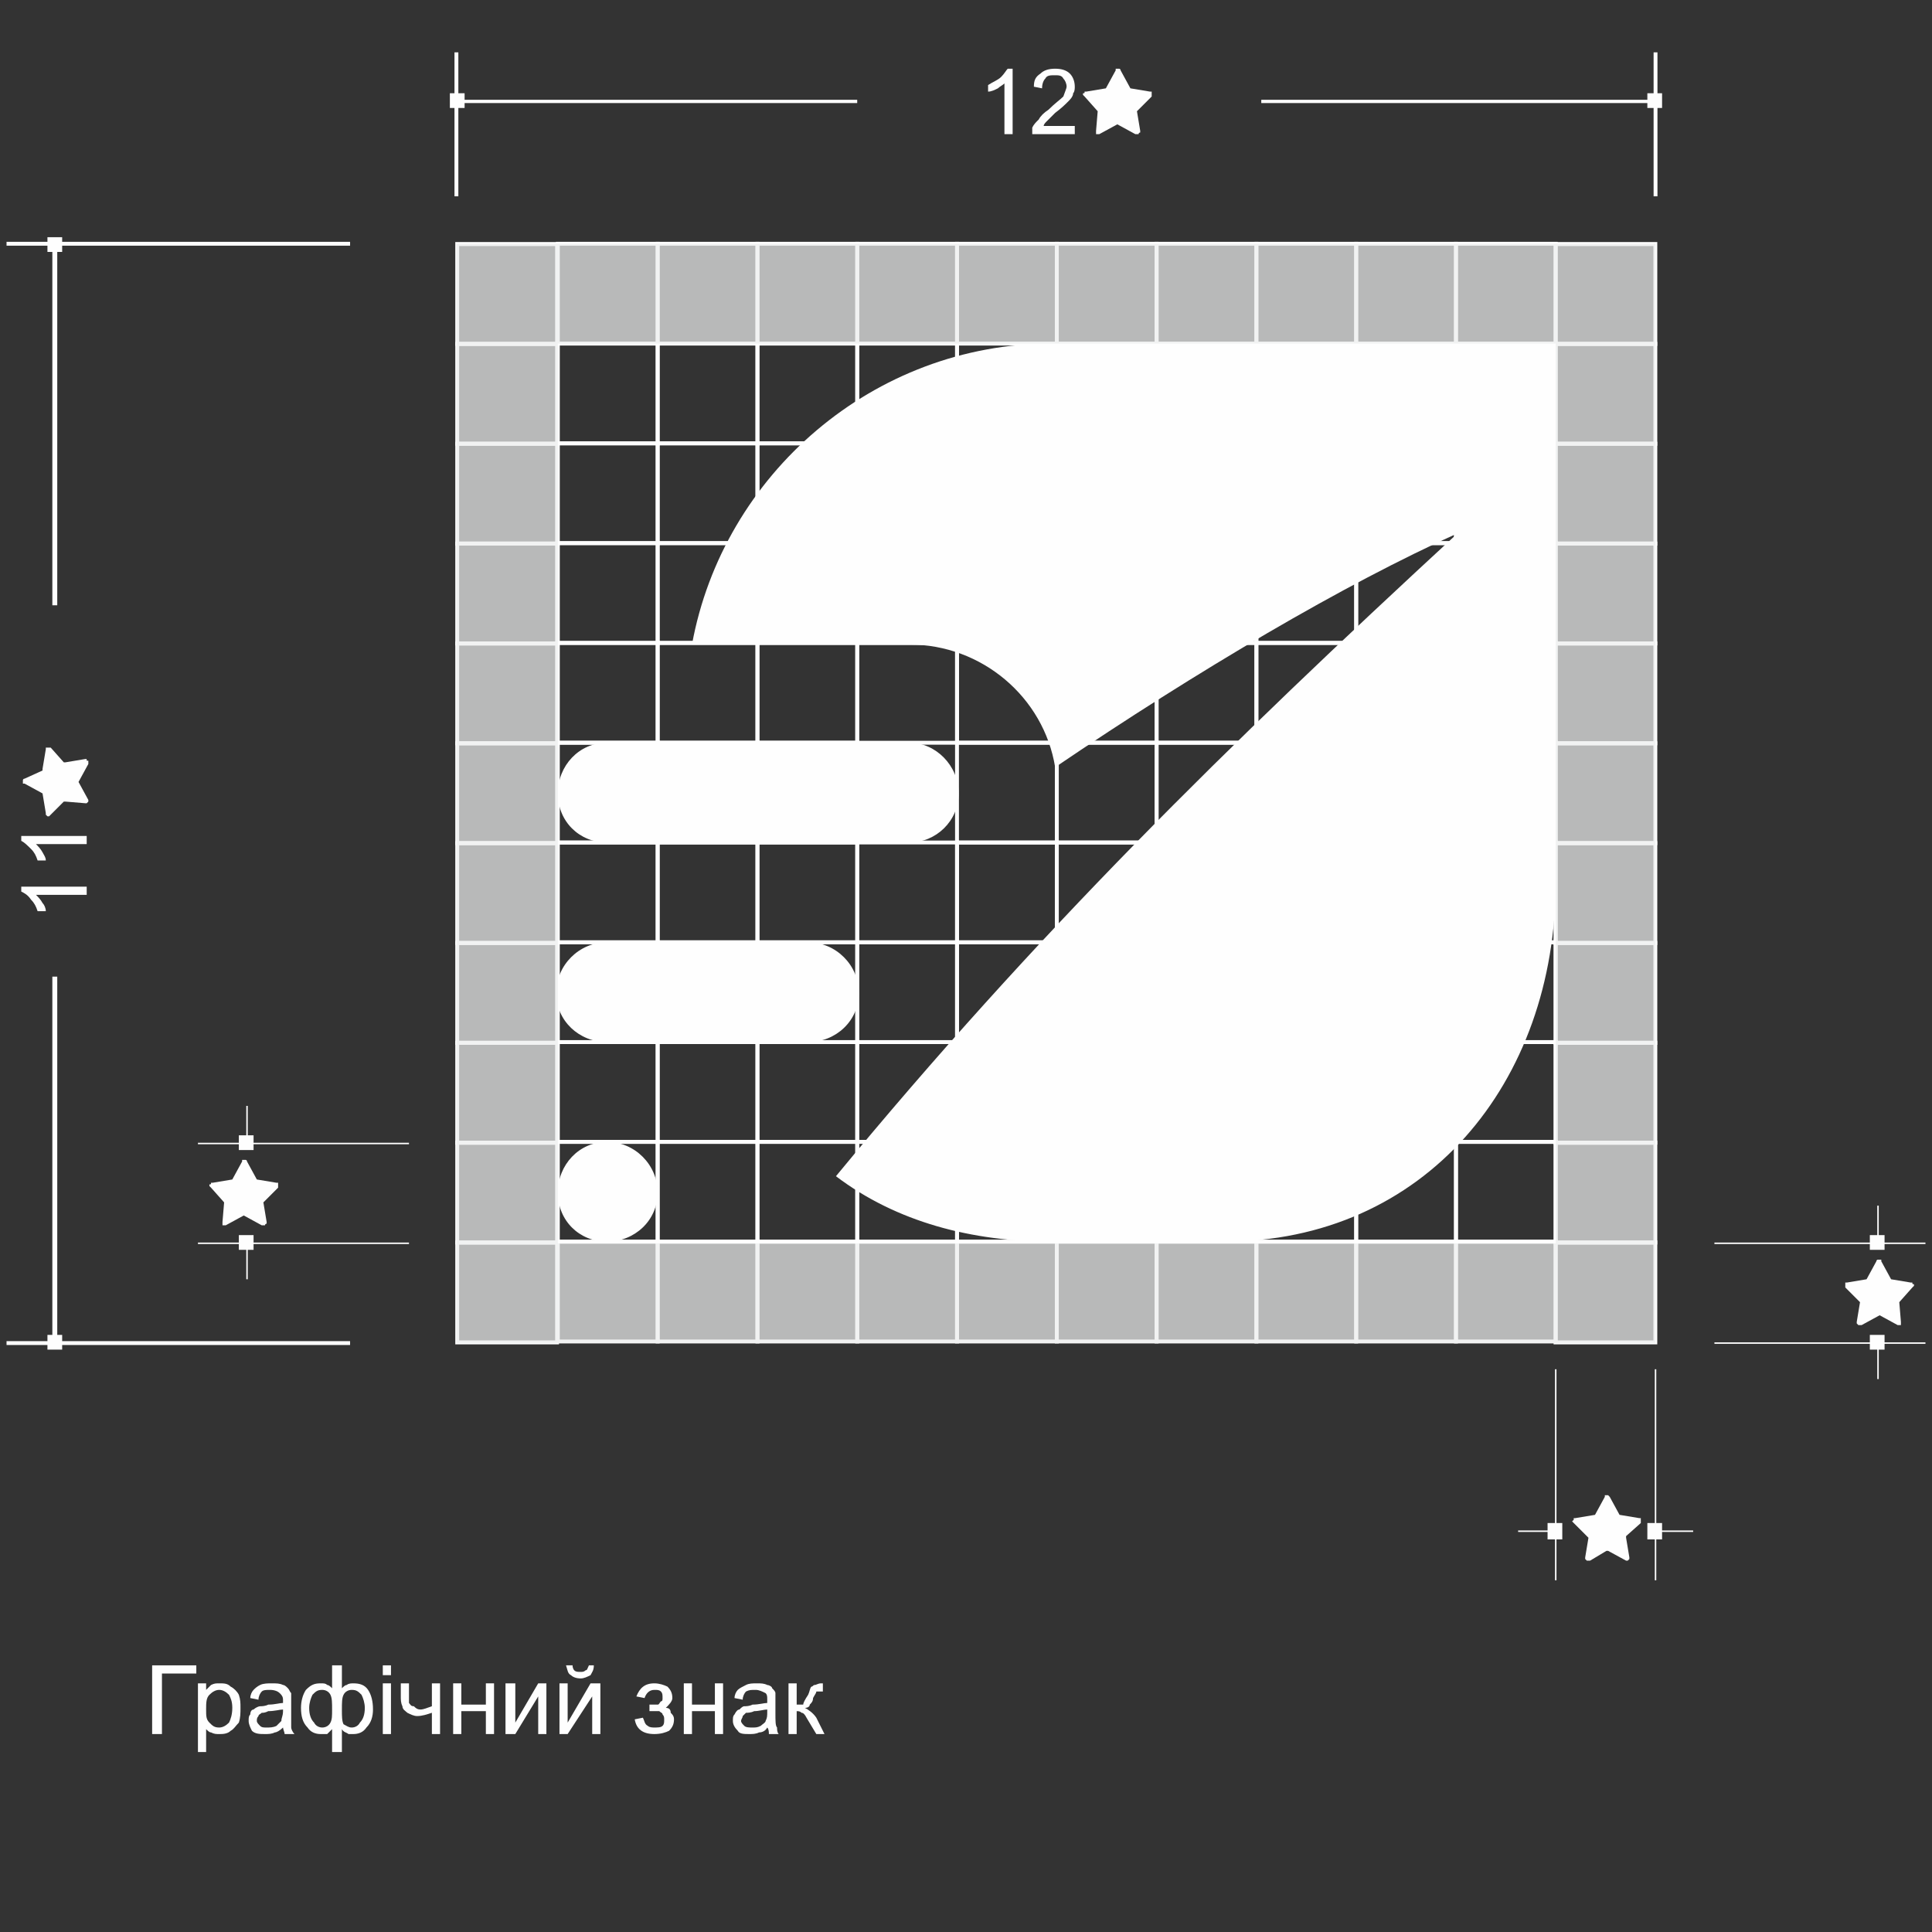 <?xml version="1.0" encoding="UTF-8"?>
<!DOCTYPE svg PUBLIC "-//W3C//DTD SVG 1.1//EN" "http://www.w3.org/Graphics/SVG/1.1/DTD/svg11.dtd">
<!-- Creator: CorelDRAW X8 -->
<svg xmlns="http://www.w3.org/2000/svg" xml:space="preserve" width="1181px" height="1181px" version="1.1" style="shape-rendering:geometricPrecision; text-rendering:geometricPrecision; image-rendering:optimizeQuality; fill-rule:evenodd; clip-rule:evenodd"
viewBox="0 0 1181 1181"
 xmlns:xlink="http://www.w3.org/1999/xlink">
 <rect x="0" y="0" width="1181" height="1181" fill="#333333" stroke="none"/>
 <defs>
  <style type="text/css">
   <![CDATA[
    .str0 {stroke:#FEFEFE;stroke-width:2.362}
    .str1 {stroke:#FEFEFE;stroke-width:0.9}
    .fil0 {fill:none}
    .fil2 {fill:none;fill-rule:nonzero}
    .fil1 {fill:#FEFEFE}
    .fil3 {fill:#FEFEFE;fill-rule:nonzero}
    .fil4 {fill:#EBECEC;fill-opacity:0.722}
   ]]>
  </style>
 </defs>
 <g id="Layer_x0020_1">
  <g id="_2873621234320">
   <g>
    <g>
     <rect class="fil0 str0" x="341" y="576" width="61.034" height="61.029"/>
     <rect class="fil0 str0" x="402" y="576" width="61.034" height="61.029"/>
     <rect class="fil0 str0" x="463" y="576" width="61.034" height="61.029"/>
     <rect class="fil0 str0" x="524" y="576" width="61.034" height="61.029"/>
     <rect class="fil0 str0" x="585" y="576" width="61.034" height="61.029"/>
     <rect class="fil0 str0" x="646" y="576" width="61.034" height="61.029"/>
     <rect class="fil0 str0" x="707" y="576" width="61.034" height="61.029"/>
     <rect class="fil0 str0" x="768" y="576" width="61.034" height="61.029"/>
     <rect class="fil0 str0" x="829" y="576" width="61.034" height="61.029"/>
     <rect class="fil0 str0" x="890" y="576" width="61.034" height="61.029"/>
     <rect class="fil0 str0" x="341" y="637" width="61.034" height="61.029"/>
     <rect class="fil0 str0" x="402" y="637" width="61.034" height="61.029"/>
     <rect class="fil0 str0" x="463" y="637" width="61.034" height="61.029"/>
     <rect class="fil0 str0" x="524" y="637" width="61.034" height="61.029"/>
     <rect class="fil0 str0" x="585" y="637" width="61.034" height="61.029"/>
     <rect class="fil0 str0" x="646" y="637" width="61.034" height="61.029"/>
     <rect class="fil0 str0" x="707" y="637" width="61.034" height="61.029"/>
     <rect class="fil0 str0" x="768" y="637" width="61.034" height="61.029"/>
     <rect class="fil0 str0" x="829" y="637" width="61.034" height="61.029"/>
     <rect class="fil0 str0" x="890" y="637" width="61.034" height="61.029"/>
     <rect class="fil0 str0" x="341" y="454" width="61.034" height="61.029"/>
     <rect class="fil0 str0" x="402" y="454" width="61.034" height="61.029"/>
     <rect class="fil0 str0" x="463" y="454" width="61.034" height="61.029"/>
     <rect class="fil0 str0" x="585" y="454" width="61.034" height="61.029"/>
     <rect class="fil0 str0" x="646" y="454" width="61.034" height="61.029"/>
     <rect class="fil0 str0" x="707" y="454" width="61.034" height="61.029"/>
     <rect class="fil0 str0" x="768" y="454" width="61.034" height="61.029"/>
     <rect class="fil0 str0" x="829" y="454" width="61.034" height="61.029"/>
     <rect class="fil0 str0" x="890" y="454" width="61.034" height="61.029"/>
     <rect class="fil0 str0" x="341" y="515" width="61.034" height="61.029"/>
     <rect class="fil0 str0" x="402" y="515" width="61.034" height="61.029"/>
     <rect class="fil0 str0" x="463" y="515" width="61.034" height="61.029"/>
     <rect class="fil0 str0" x="524" y="515" width="61.034" height="61.029"/>
     <rect class="fil0 str0" x="585" y="515" width="61.034" height="61.029"/>
     <rect class="fil0 str0" x="646" y="515" width="61.034" height="61.029"/>
     <rect class="fil0 str0" x="707" y="515" width="61.034" height="61.029"/>
     <rect class="fil0 str0" x="768" y="515" width="61.034" height="61.029"/>
     <rect class="fil0 str0" x="829" y="515" width="61.034" height="61.029"/>
     <rect class="fil0 str0" x="890" y="515" width="61.034" height="61.029"/>
     <rect class="fil0 str0" x="341" y="332" width="61.034" height="61.029"/>
     <rect class="fil0 str0" x="402" y="332" width="61.034" height="61.029"/>
     <rect class="fil0 str0" x="463" y="332" width="61.034" height="61.029"/>
     <rect class="fil0 str0" x="524" y="332" width="61.034" height="61.029"/>
     <rect class="fil0 str0" x="585" y="332" width="61.034" height="61.029"/>
     <rect class="fil0 str0" x="646" y="332" width="61.034" height="61.029"/>
     <rect class="fil0 str0" x="707" y="332" width="61.034" height="61.029"/>
     <rect class="fil0 str0" x="768" y="332" width="61.034" height="61.029"/>
     <rect class="fil0 str0" x="829" y="332" width="61.034" height="61.029"/>
     <rect class="fil0 str0" x="890" y="332" width="61.034" height="61.029"/>
     <rect class="fil0 str0" x="341" y="393" width="61.034" height="61.029"/>
     <rect class="fil0 str0" x="402" y="393" width="61.034" height="61.029"/>
     <rect class="fil0 str0" x="463" y="393" width="61.034" height="61.029"/>
     <rect class="fil0 str0" x="524" y="393" width="61.034" height="61.029"/>
     <rect class="fil0 str0" x="585" y="393" width="61.034" height="61.029"/>
     <rect class="fil0 str0" x="646" y="393" width="61.034" height="61.029"/>
     <rect class="fil0 str0" x="707" y="393" width="61.034" height="61.029"/>
     <rect class="fil0 str0" x="768" y="393" width="61.034" height="61.029"/>
     <rect class="fil0 str0" x="829" y="393" width="61.034" height="61.029"/>
     <rect class="fil0 str0" x="890" y="393" width="61.034" height="61.029"/>
     <rect class="fil0 str0" x="341" y="210" width="61.034" height="61.029"/>
     <rect class="fil0 str0" x="402" y="210" width="61.034" height="61.029"/>
     <rect class="fil0 str0" x="463" y="210" width="61.034" height="61.029"/>
     <rect class="fil0 str0" x="524" y="210" width="61.034" height="61.029"/>
     <rect class="fil0 str0" x="585" y="210" width="61.034" height="61.029"/>
     <rect class="fil0 str0" x="646" y="210" width="61.034" height="61.029"/>
     <rect class="fil0 str0" x="707" y="210" width="61.034" height="61.029"/>
     <rect class="fil0 str0" x="768" y="210" width="61.034" height="61.029"/>
     <rect class="fil0 str0" x="829" y="210" width="61.034" height="61.029"/>
     <rect class="fil0 str0" x="890" y="210" width="61.034" height="61.029"/>
     <rect class="fil0 str0" x="341" y="271" width="61.034" height="61.029"/>
     <rect class="fil0 str0" x="402" y="271" width="61.034" height="61.029"/>
     <rect class="fil0 str0" x="463" y="271" width="61.034" height="61.029"/>
     <rect class="fil0 str0" x="524" y="271" width="61.034" height="61.029"/>
     <rect class="fil0 str0" x="585" y="271" width="61.034" height="61.029"/>
     <rect class="fil0 str0" x="646" y="271" width="61.034" height="61.029"/>
     <rect class="fil0 str0" x="707" y="271" width="61.034" height="61.029"/>
     <rect class="fil0 str0" x="768" y="271" width="61.034" height="61.029"/>
     <rect class="fil0 str0" x="829" y="271" width="61.034" height="61.029"/>
     <rect class="fil0 str0" x="890" y="271" width="61.034" height="61.029"/>
     <rect class="fil0 str0" x="341" y="698" width="61.034" height="61.029"/>
     <rect class="fil0 str0" x="402" y="698" width="61.034" height="61.029"/>
     <rect class="fil0 str0" x="463" y="698" width="61.034" height="61.029"/>
     <rect class="fil0 str0" x="524" y="698" width="61.034" height="61.029"/>
     <rect class="fil0 str0" x="585" y="698" width="61.034" height="61.029"/>
     <rect class="fil0 str0" x="646" y="698" width="61.034" height="61.029"/>
     <rect class="fil0 str0" x="707" y="698" width="61.034" height="61.029"/>
     <rect class="fil0 str0" x="768" y="698" width="61.034" height="61.029"/>
     <rect class="fil0 str0" x="829" y="698" width="61.034" height="61.029"/>
     <rect class="fil0 str0" x="890" y="698" width="61.034" height="61.029"/>
    </g>
    <g>
     <rect class="fil0 str0" x="341" y="149" width="61.034" height="61.029"/>
     <rect class="fil0 str0" x="402" y="149" width="61.034" height="61.029"/>
     <rect class="fil0 str0" x="463" y="149" width="61.034" height="61.029"/>
     <rect class="fil0 str0" x="524" y="149" width="61.034" height="61.029"/>
     <rect class="fil0 str0" x="585" y="149" width="61.034" height="61.029"/>
     <rect class="fil0 str0" x="646" y="149" width="61.034" height="61.029"/>
     <rect class="fil0 str0" x="707" y="149" width="61.034" height="61.029"/>
     <rect class="fil0 str0" x="768" y="149" width="61.034" height="61.029"/>
     <rect class="fil0 str0" x="829" y="149" width="61.034" height="61.029"/>
     <rect class="fil0 str0" x="890" y="149" width="61.034" height="61.029"/>
    </g>
    <g>
     <rect class="fil0 str0" x="341" y="759" width="61.034" height="61.029"/>
     <rect class="fil0 str0" x="402" y="759" width="61.034" height="61.029"/>
     <rect class="fil0 str0" x="463" y="759" width="61.034" height="61.029"/>
     <rect class="fil0 str0" x="524" y="759" width="61.034" height="61.029"/>
     <rect class="fil0 str0" x="585" y="759" width="61.034" height="61.029"/>
     <rect class="fil0 str0" x="646" y="759" width="61.034" height="61.029"/>
     <rect class="fil0 str0" x="707" y="759" width="61.034" height="61.029"/>
     <rect class="fil0 str0" x="768" y="759" width="61.034" height="61.029"/>
     <rect class="fil0 str0" x="829" y="759" width="61.034" height="61.029"/>
     <rect class="fil0 str0" x="890" y="759" width="61.034" height="61.029"/>
    </g>
    <g>
     <rect class="fil0 str0" transform="matrix(2.73547E-14 -1.033 1 2.64845E-14 950.857 759.535)" width="59.093" height="61.029"/>
     <rect class="fil0 str0" transform="matrix(2.73547E-14 -1.033 1 2.64845E-14 950.857 698.501)" width="59.093" height="61.029"/>
     <rect class="fil0 str0" transform="matrix(2.73547E-14 -1.033 1 2.64845E-14 950.857 637.467)" width="59.093" height="61.029"/>
     <rect class="fil0 str0" transform="matrix(2.73547E-14 -1.033 1 2.64845E-14 950.857 576.433)" width="59.093" height="61.029"/>
     <rect class="fil0 str0" transform="matrix(2.73547E-14 -1.033 1 2.64845E-14 950.857 515.399)" width="59.093" height="61.029"/>
     <rect class="fil0 str0" transform="matrix(2.73547E-14 -1.033 1 2.64845E-14 950.857 454.365)" width="59.093" height="61.029"/>
     <rect class="fil0 str0" transform="matrix(2.73547E-14 -1.033 1 2.64845E-14 950.857 393.331)" width="59.093" height="61.029"/>
     <rect class="fil0 str0" transform="matrix(2.73547E-14 -1.033 1 2.64845E-14 950.857 332.297)" width="59.093" height="61.029"/>
     <rect class="fil0 str0" transform="matrix(2.73547E-14 -1.033 1 2.64845E-14 950.857 271.263)" width="59.093" height="61.029"/>
     <rect class="fil0 str0" transform="matrix(2.73547E-14 -1.033 1 2.64845E-14 950.857 210.229)" width="59.093" height="61.029"/>
    </g>
    <g>
     <rect class="fil0 str0" transform="matrix(2.73547E-14 -1.033 1 2.64845E-14 279.487 759.535)" width="59.093" height="61.029"/>
     <rect class="fil0 str0" transform="matrix(2.73547E-14 -1.033 1 2.64845E-14 279.487 698.501)" width="59.093" height="61.029"/>
     <rect class="fil0 str0" transform="matrix(2.73547E-14 -1.033 1 2.64845E-14 279.487 637.467)" width="59.093" height="61.029"/>
     <rect class="fil0 str0" transform="matrix(2.73547E-14 -1.033 1 2.64845E-14 279.487 576.433)" width="59.093" height="61.029"/>
     <rect class="fil0 str0" transform="matrix(2.73547E-14 -1.033 1 2.64845E-14 279.487 515.399)" width="59.093" height="61.029"/>
     <rect class="fil0 str0" transform="matrix(2.73547E-14 -1.033 1 2.64845E-14 279.487 454.365)" width="59.093" height="61.029"/>
     <rect class="fil0 str0" transform="matrix(2.73547E-14 -1.033 1 2.64845E-14 279.487 393.331)" width="59.093" height="61.029"/>
     <rect class="fil0 str0" transform="matrix(2.73547E-14 -1.033 1 2.64845E-14 279.487 332.297)" width="59.093" height="61.029"/>
     <rect class="fil0 str0" transform="matrix(2.73547E-14 -1.033 1 2.64845E-14 279.487 271.263)" width="59.093" height="61.029"/>
     <rect class="fil0 str0" transform="matrix(2.73547E-14 -1.033 1 2.64845E-14 279.487 210.229)" width="59.093" height="61.029"/>
    </g>
    <rect class="fil0 str0" transform="matrix(2.73547E-14 -1.033 1 2.64845E-14 279.487 820.569)" width="59.093" height="61.029"/>
    <rect class="fil0 str0" transform="matrix(2.73547E-14 -1.033 1 2.64845E-14 950.857 820.569)" width="59.093" height="61.029"/>
   </g>
   <path class="fil1" d="M643 210l308 0 0 329c0,123 -80,220 -203,220l-105 0c-49,0 -95,-12 -132,-40 122,-148 239,-263 380,-393 -69,31 -159,84 -246,143 -7,-43 -45,-75 -89,-75l-133 0c19,-104 111,-184 220,-184zm-87 305l-8 0 -105 0 -72 0 0 0 0 0c-17,0 -30,-13 -30,-30 0,-17 13,-31 30,-31l0 0 185 0c16,0 30,14 30,31 0,17 -14,30 -30,30l0 0zm-185 183c17,0 31,14 31,31 0,17 -14,30 -31,30 -17,0 -30,-13 -30,-30 0,-17 13,-31 30,-31zm0 -122l0 0 72 0 44 0 7 0 0 0c17,0 31,14 31,31 0,17 -14,30 -31,30l0 0 -4 0 -47 0 -72 0 0 0 0 0c-17,0 -31,-13 -31,-30 0,-17 14,-31 31,-31z"/>
   <g>
    <line class="fil0 str1" x1="250" y1="760" x2="121" y2= "760" />
    <line class="fil0 str1" x1="250" y1="699" x2="121" y2= "699" />
    <g>
     <line class="fil2 str1" x1="151" y1="782" x2="151" y2= "760" />
     <polygon id="1" class="fil1" points="146,764 146,755 155,755 155,764 "/>
    </g>
    <g>
     <line class="fil2 str1" x1="151" y1="699" x2="151" y2= "676" />
     <polygon id="1" class="fil1" points="146,694 146,703 155,703 155,694 "/>
    </g>
   </g>
   <g>
    <line class="fil0 str1" x1="1048" y1="821" x2="1177" y2= "821" />
    <line class="fil0 str1" x1="1048" y1="760" x2="1177" y2= "760" />
    <g>
     <line class="fil2 str1" x1="1148" y1="843" x2="1148" y2= "821" />
     <polygon id="1" class="fil1" points="1143,825 1143,816 1152,816 1152,825 "/>
    </g>
    <g>
     <line class="fil2 str1" x1="1148" y1="760" x2="1148" y2= "737" />
     <polygon id="1" class="fil1" points="1143,755 1143,764 1152,764 1152,755 "/>
    </g>
   </g>
   <g>
    <line class="fil0 str1" x1="951" y1="837" x2="951" y2= "966" />
    <line class="fil0 str1" x1="1012" y1="837" x2="1012" y2= "966" />
    <g>
     <line class="fil2 str1" x1="928" y1="936" x2="951" y2= "936" />
     <polygon id="1" class="fil1" points="946,931 955,931 955,941 946,941 "/>
    </g>
    <g>
     <line class="fil2 str1" x1="1012" y1="936" x2="1035" y2= "936" />
     <polygon id="1" class="fil1" points="1016,931 1007,931 1007,941 1016,941 "/>
    </g>
   </g>
   <g>
    <line class="fil0 str0" x1="1012" y1="120" x2="1012" y2= "32" />
    <line class="fil0 str0" x1="279" y1="120" x2="279" y2= "32" />
    <g>
     <path class="fil3" d="M1012 63l-241 0 0 -2 241 0 0 2zm-5 -6l9 0 0 9 -9 0 0 -9z"/>
    </g>
    <g>
     <path class="fil3" d="M284 57l0 9 -9 0 0 -9 9 0zm240 6l-245 0 0 -2 245 0 0 2z"/>
    </g>
   </g>
   <path class="fil3" d="M619 82l-5 0 0 -31c-1,1 -3,2 -4,3 -2,1 -4,2 -6,2l0 -4c3,-2 6,-3 8,-5 2,-2 3,-4 4,-5l3 0 0 40z"/>
   <path id="1" class="fil3" d="M657 77l0 5 -26 0c0,-2 0,-3 0,-4 1,-2 2,-3 4,-5 1,-2 3,-4 6,-6 4,-4 7,-6 9,-8 1,-3 2,-5 2,-6 0,-2 -1,-4 -2,-5 -1,-2 -3,-2 -5,-2 -3,0 -5,0 -6,2 -1,1 -2,3 -2,6l-5 -1c0,-4 1,-6 4,-8 2,-2 5,-3 9,-3 4,0 7,1 9,3 2,2 3,5 3,8 0,1 0,3 -1,4 0,2 -2,4 -3,5 -2,2 -4,4 -8,7 -3,3 -4,4 -5,5 -1,1 -2,2 -2,3l19 0z"/>
   <path class="fil1" d="M691 54l12 2c0,0 0,0 1,0 0,1 0,1 0,1 0,0 0,1 0,1 0,0 0,1 0,1l-9 9 0 0 0 0 2 12c0,0 0,1 0,1 0,0 -1,0 -1,1l0 0 -1 0 0 0 -1 0 -11 -6 0 0 0 0 -11 6c0,0 0,0 -1,0 0,0 0,0 -1,0 0,-1 0,-1 0,-1 0,0 0,-1 0,-1l1 -12 0 0 0 0 -8 -9c0,0 0,0 -1,-1 0,0 0,0 0,0l0 0 0 -1 0 0c1,0 1,0 1,-1 0,0 1,0 1,0l12 -2 0 0 0 0 6 -11c0,0 0,-1 0,-1 1,0 1,0 1,0 1,0 1,0 1,0 1,0 1,1 1,1l6 11 0 0 0 0z"/>
   <g>
    <g>
     <line class="fil0 str0" x1="214" y1="149" x2="4" y2= "149" />
     <line class="fil0 str0" x1="214" y1="821" x2="4" y2= "821" />
     <g>
      <path class="fil3" d="M35 149l0 221 -3 0 0 -221 3 0zm-6 5l0 -9 9 0 0 9 -9 0z"/>
     </g>
     <g>
      <path class="fil3" d="M29 816l9 0 0 9 -9 0 0 -9zm6 -219l0 224 -3 0 0 -224 3 0z"/>
     </g>
    </g>
    <path class="fil3" d="M53 542l0 5 -31 0c1,1 3,3 4,5 1,1 2,3 2,5l-5 0c-1,-3 -2,-5 -4,-7 -2,-3 -4,-4 -6,-5l0 -3 40 0z"/>
    <path id="1" class="fil3" d="M53 511l0 5 -31 0c1,1 3,3 4,5 1,2 2,3 2,5l-5 0c-1,-3 -2,-5 -4,-7 -2,-2 -4,-4 -6,-5l0 -3 40 0z"/>
    <path class="fil1" d="M26 470l2 -12c0,0 0,0 0,-1 0,0 1,0 1,0 0,0 1,0 1,0 0,0 1,0 1,0l8 9 1 0 0 0 12 -2c0,0 0,0 1,0 0,0 0,1 0,1l1 0 0 1 0 0 0 1 -6 11 0 0 0 0 6 11c0,0 0,0 0,1 0,0 0,0 -1,1 0,0 0,0 0,0 -1,0 -1,0 -1,0l-12 -1 0 0 -1 0 -8 8c0,0 -1,1 -1,1 0,0 0,0 0,0l0 0 -1 0 0 0c0,0 -1,-1 -1,-1 0,0 0,0 0,-1l-2 -12 0 0 0 0 -11 -6c-1,0 -1,0 -1,0 0,-1 0,-1 0,-1 0,-1 0,-1 0,-1 0,0 0,-1 1,-1l11 -5 0 -1 0 0z"/>
   </g>
   <path class="fil1" d="M157 721l12 2c0,0 0,0 1,0 0,1 0,1 0,1 0,0 0,1 0,1 0,0 0,1 0,1l-9 9 0 0 0 0 2 12c0,0 0,1 0,1 0,0 -1,0 -1,1l0 0 -1 0 0 0 -1 0 -11 -6 0 0 0 0 -11 6c0,0 0,0 -1,0 0,0 0,0 -1,0 0,-1 0,-1 0,-1 0,0 0,-1 0,-1l1 -12 0 0 0 0 -8 -9c0,0 0,0 -1,-1 0,0 0,0 0,0l0 0 0 -1 0 0c1,0 1,0 1,-1 0,0 1,0 1,0l12 -2 0 0 0 0 6 -11c0,0 0,-1 0,-1 1,0 1,0 1,0 1,0 1,0 1,0 1,0 1,1 1,1l6 11 0 0 0 0z"/>
   <path class="fil1" d="M1141 782l-12 2c0,0 0,0 -1,0 0,1 0,1 0,1 0,1 0,1 0,1 0,1 0,1 0,1l9 9 0 0 0 0 -2 12c0,0 0,1 0,1 0,0 1,1 1,1l0 0 1 0 0 0 1 0 11 -6 0 0 0 0 11 6c0,0 0,0 1,0 0,0 0,0 1,0 0,0 0,-1 0,-1 0,0 0,-1 0,-1l-1 -12 0 0 0 0 8 -9c0,0 0,0 1,-1 0,0 0,0 0,0l0 0 0 -1 0 0c-1,0 -1,0 -1,-1 0,0 -1,0 -1,0l-12 -2 0 0 0 0 -6 -11c0,0 0,-1 0,-1 -1,0 -1,0 -1,0 -1,0 -1,0 -1,0 -1,0 -1,1 -1,1l-6 11 0 0 0 0z"/>
   <path class="fil1" d="M983 948l11 6c0,0 0,0 1,0 0,0 0,0 1,-1 0,0 0,0 0,0 0,-1 0,-1 0,-1l-2 -12 0 0 0 -1 9 -8c0,-1 0,-1 0,-1 0,-1 0,-1 0,-1l0 -1 0 0 -1 0 0 0 -12 -2 0 0 0 0 -6 -11c0,0 -1,-1 -1,-1 0,0 0,0 -1,0 0,0 0,0 -1,0 0,0 0,1 0,1l-6 11 0 0 0 0 -12 2c0,0 0,0 -1,0 0,0 0,1 0,1l0 0 0 0 0 0c-1,1 -1,1 -1,1 1,1 1,1 1,1l9 9 0 0 0 0 -2 12c0,0 0,1 0,1 0,0 1,1 1,1 0,0 0,0 1,0 0,0 0,0 1,0l10 -6 1 0 0 0z"/>
   <path class="fil4" d="M341 760l610 0 0 -550 -610 0 0 550zm-62 -550l0 -61 62 0 610 0 61 0 0 61 0 550 0 61 -61 0 -610 0 -62 0 0 -61 0 -550z"/>
  </g>
  <polygon class="fil3" points="93,1018 120,1018 120,1023 99,1023 99,1060 93,1060 "/>
  <path id="1" class="fil3" d="M121 1071l0 -42 5 0 0 4c1,-1 2,-2 3,-3 2,-1 3,-1 5,-1 3,0 5,0 7,2 2,1 4,3 5,5 1,3 1,5 1,8 0,3 0,6 -1,9 -2,2 -3,4 -5,5 -2,2 -5,2 -7,2 -2,0 -3,0 -5,-1 -1,0 -2,-1 -3,-2l0 14 -5 0zm5 -26c0,4 0,6 2,8 2,2 3,3 6,3 2,0 4,-1 6,-3 1,-2 2,-5 2,-9 0,-4 -1,-6 -2,-8 -2,-2 -4,-3 -6,-3 -2,0 -4,1 -6,3 -2,2 -2,5 -2,9z"/>
  <path id="2" class="fil3" d="M173 1056c-2,2 -4,3 -5,3 -2,1 -4,1 -6,1 -3,0 -6,0 -8,-2 -1,-2 -2,-4 -2,-6 0,-2 0,-3 1,-4 0,-2 1,-3 2,-3 1,-1 3,-2 4,-2 1,0 3,0 5,-1 4,0 7,-1 9,-1 0,-1 0,-2 0,-2 0,-2 -1,-3 -2,-4 -1,-1 -3,-2 -6,-2 -2,0 -4,0 -5,1 -1,1 -2,3 -2,5l-5 -1c0,-2 1,-4 2,-5 1,-1 2,-2 4,-3 2,-1 5,-1 7,-1 3,0 5,0 7,1 1,0 2,1 3,2 1,1 1,2 2,3 0,1 0,3 0,5l0 7c0,5 0,8 0,9 0,1 1,3 2,4l-6 0c0,-1 -1,-3 -1,-4zm0 -11c-2,0 -5,1 -9,1 -2,1 -3,1 -4,1 -1,1 -2,1 -2,2 -1,1 -1,2 -1,3 0,1 1,2 2,3 1,1 2,1 4,1 2,0 4,0 6,-1 1,-1 2,-2 3,-3 0,-2 1,-3 1,-6l0 -1z"/>
  <path id="3" class="fil3" d="M203 1018l6 0 0 14c1,-1 2,-2 3,-2 1,-1 3,-1 4,-1 4,0 7,1 9,4 2,3 3,7 3,12 0,4 -1,8 -4,11 -2,3 -5,4 -8,4 -1,0 -2,0 -3,0 -1,-1 -3,-1 -4,-3l0 14 -6 0 0 -14c-1,1 -2,2 -3,3 -1,0 -3,0 -4,0 -3,0 -6,-1 -8,-4 -3,-3 -4,-7 -4,-12 0,-4 1,-8 3,-11 3,-3 5,-4 9,-4 2,0 3,0 4,1 1,0 2,1 3,2l0 -14zm6 27c0,4 0,7 1,9 2,1 3,2 5,2 2,0 4,-1 5,-3 2,-2 3,-5 3,-9 0,-3 -1,-6 -2,-8 -2,-2 -3,-3 -6,-3 -2,0 -4,1 -5,3 -1,2 -1,5 -1,9zm-20 -1c0,4 1,7 3,9 1,2 3,3 5,3 2,0 4,-1 5,-3 1,-2 1,-4 1,-8 0,-4 0,-7 -1,-9 -1,-2 -3,-3 -5,-3 -3,0 -4,1 -6,3 -1,2 -2,5 -2,8z"/>
  <path id="4" class="fil3" d="M234 1024l0 -6 5 0 0 6 -5 0zm0 36l0 -31 5 0 0 31 -5 0z"/>
  <path id="5" class="fil3" d="M245 1029l5 0 0 6c0,3 0,4 0,6 1,1 1,2 3,2 1,1 2,2 4,2 2,0 4,-1 7,-2l0 -14 5 0 0 31 -5 0 0 -13c-3,1 -6,2 -9,2 -2,0 -4,-1 -6,-2 -1,-1 -3,-2 -3,-4 -1,-2 -1,-4 -1,-6l0 -8z"/>
  <polygon id="6" class="fil3" points="277,1029 282,1029 282,1042 297,1042 297,1029 302,1029 302,1060 297,1060 297,1046 282,1046 282,1060 277,1060 "/>
  <polygon id="7" class="fil3" points="309,1029 315,1029 315,1053 329,1029 334,1029 334,1060 329,1060 329,1037 315,1060 309,1060 "/>
  <path id="8" class="fil3" d="M342 1029l5 0 0 24 14 -24 6 0 0 31 -5 0 0 -23 -15 23 -5 0 0 -31zm18 -11l3 0c0,3 -1,4 -2,6 -2,1 -4,2 -6,2 -3,0 -5,-1 -6,-2 -2,-1 -2,-3 -3,-6l4 0c0,2 1,3 1,3 1,1 2,1 4,1 1,0 2,0 3,-1 1,0 1,-1 2,-3z"/>
  <path id="9" class="fil3" d="M397 1046l0 -4c3,0 4,0 5,0 1,0 1,-1 2,-2 1,0 1,-1 1,-2 0,-2 0,-3 -1,-4 -1,-1 -2,-1 -4,-1 -3,0 -5,2 -6,5l-5 -1c2,-5 5,-8 11,-8 3,0 6,1 8,2 2,2 3,4 3,7 0,2 -2,4 -4,6 2,0 3,1 3,3 1,1 2,2 2,4 0,3 -1,5 -3,7 -2,1 -5,2 -9,2 -7,0 -11,-3 -12,-9l5 -1c1,2 1,4 3,5 1,1 3,1 4,1 2,0 4,0 5,-1 1,-1 1,-2 1,-4 0,-1 0,-2 -1,-3 0,-1 -1,-1 -2,-2 -1,0 -2,0 -4,0 -1,0 -1,0 -2,0z"/>
  <polygon id="10" class="fil3" points="418,1029 423,1029 423,1042 437,1042 437,1029 442,1029 442,1060 437,1060 437,1046 423,1046 423,1060 418,1060 "/>
  <path id="11" class="fil3" d="M469 1056c-1,2 -3,3 -5,3 -2,1 -4,1 -6,1 -3,0 -6,0 -7,-2 -2,-2 -3,-4 -3,-6 0,-2 0,-3 1,-4 1,-2 2,-3 3,-3 1,-1 2,-2 3,-2 1,0 3,0 5,-1 4,0 7,-1 9,-1 0,-1 0,-2 0,-2 0,-2 0,-3 -1,-4 -2,-1 -4,-2 -6,-2 -3,0 -4,0 -6,1 -1,1 -2,3 -2,5l-5 -1c0,-2 1,-4 2,-5 1,-1 3,-2 5,-3 2,-1 4,-1 7,-1 2,0 4,0 6,1 1,0 3,1 3,2 1,1 2,2 2,3 0,1 0,3 0,5l0 7c0,5 0,8 1,9 0,1 0,3 1,4l-6 0c0,-1 0,-3 -1,-4zm0 -11c-2,0 -5,1 -8,1 -2,1 -4,1 -5,1 -1,1 -1,1 -2,2 0,1 -1,2 -1,3 0,1 1,2 2,3 1,1 3,1 5,1 2,0 3,0 5,-1 1,-1 3,-2 3,-3 1,-2 1,-3 1,-6l0 -1z"/>
  <path id="12" class="fil3" d="M482 1029l5 0 0 13c2,0 3,0 4,0 0,-1 1,-3 3,-6 1,-2 1,-4 2,-5 1,0 1,-1 2,-1 1,0 2,-1 4,-1l1 0 0 5 -1 0c-2,0 -2,0 -3,0 0,1 -1,2 -2,4 0,2 -1,3 -2,4 0,1 -1,2 -3,2 2,1 5,3 7,6l5 10 -5 0 -6 -10c-1,-2 -2,-3 -3,-3 -1,-1 -2,-1 -3,-1l0 14 -5 0 0 -31z"/>
 </g>
</svg>
